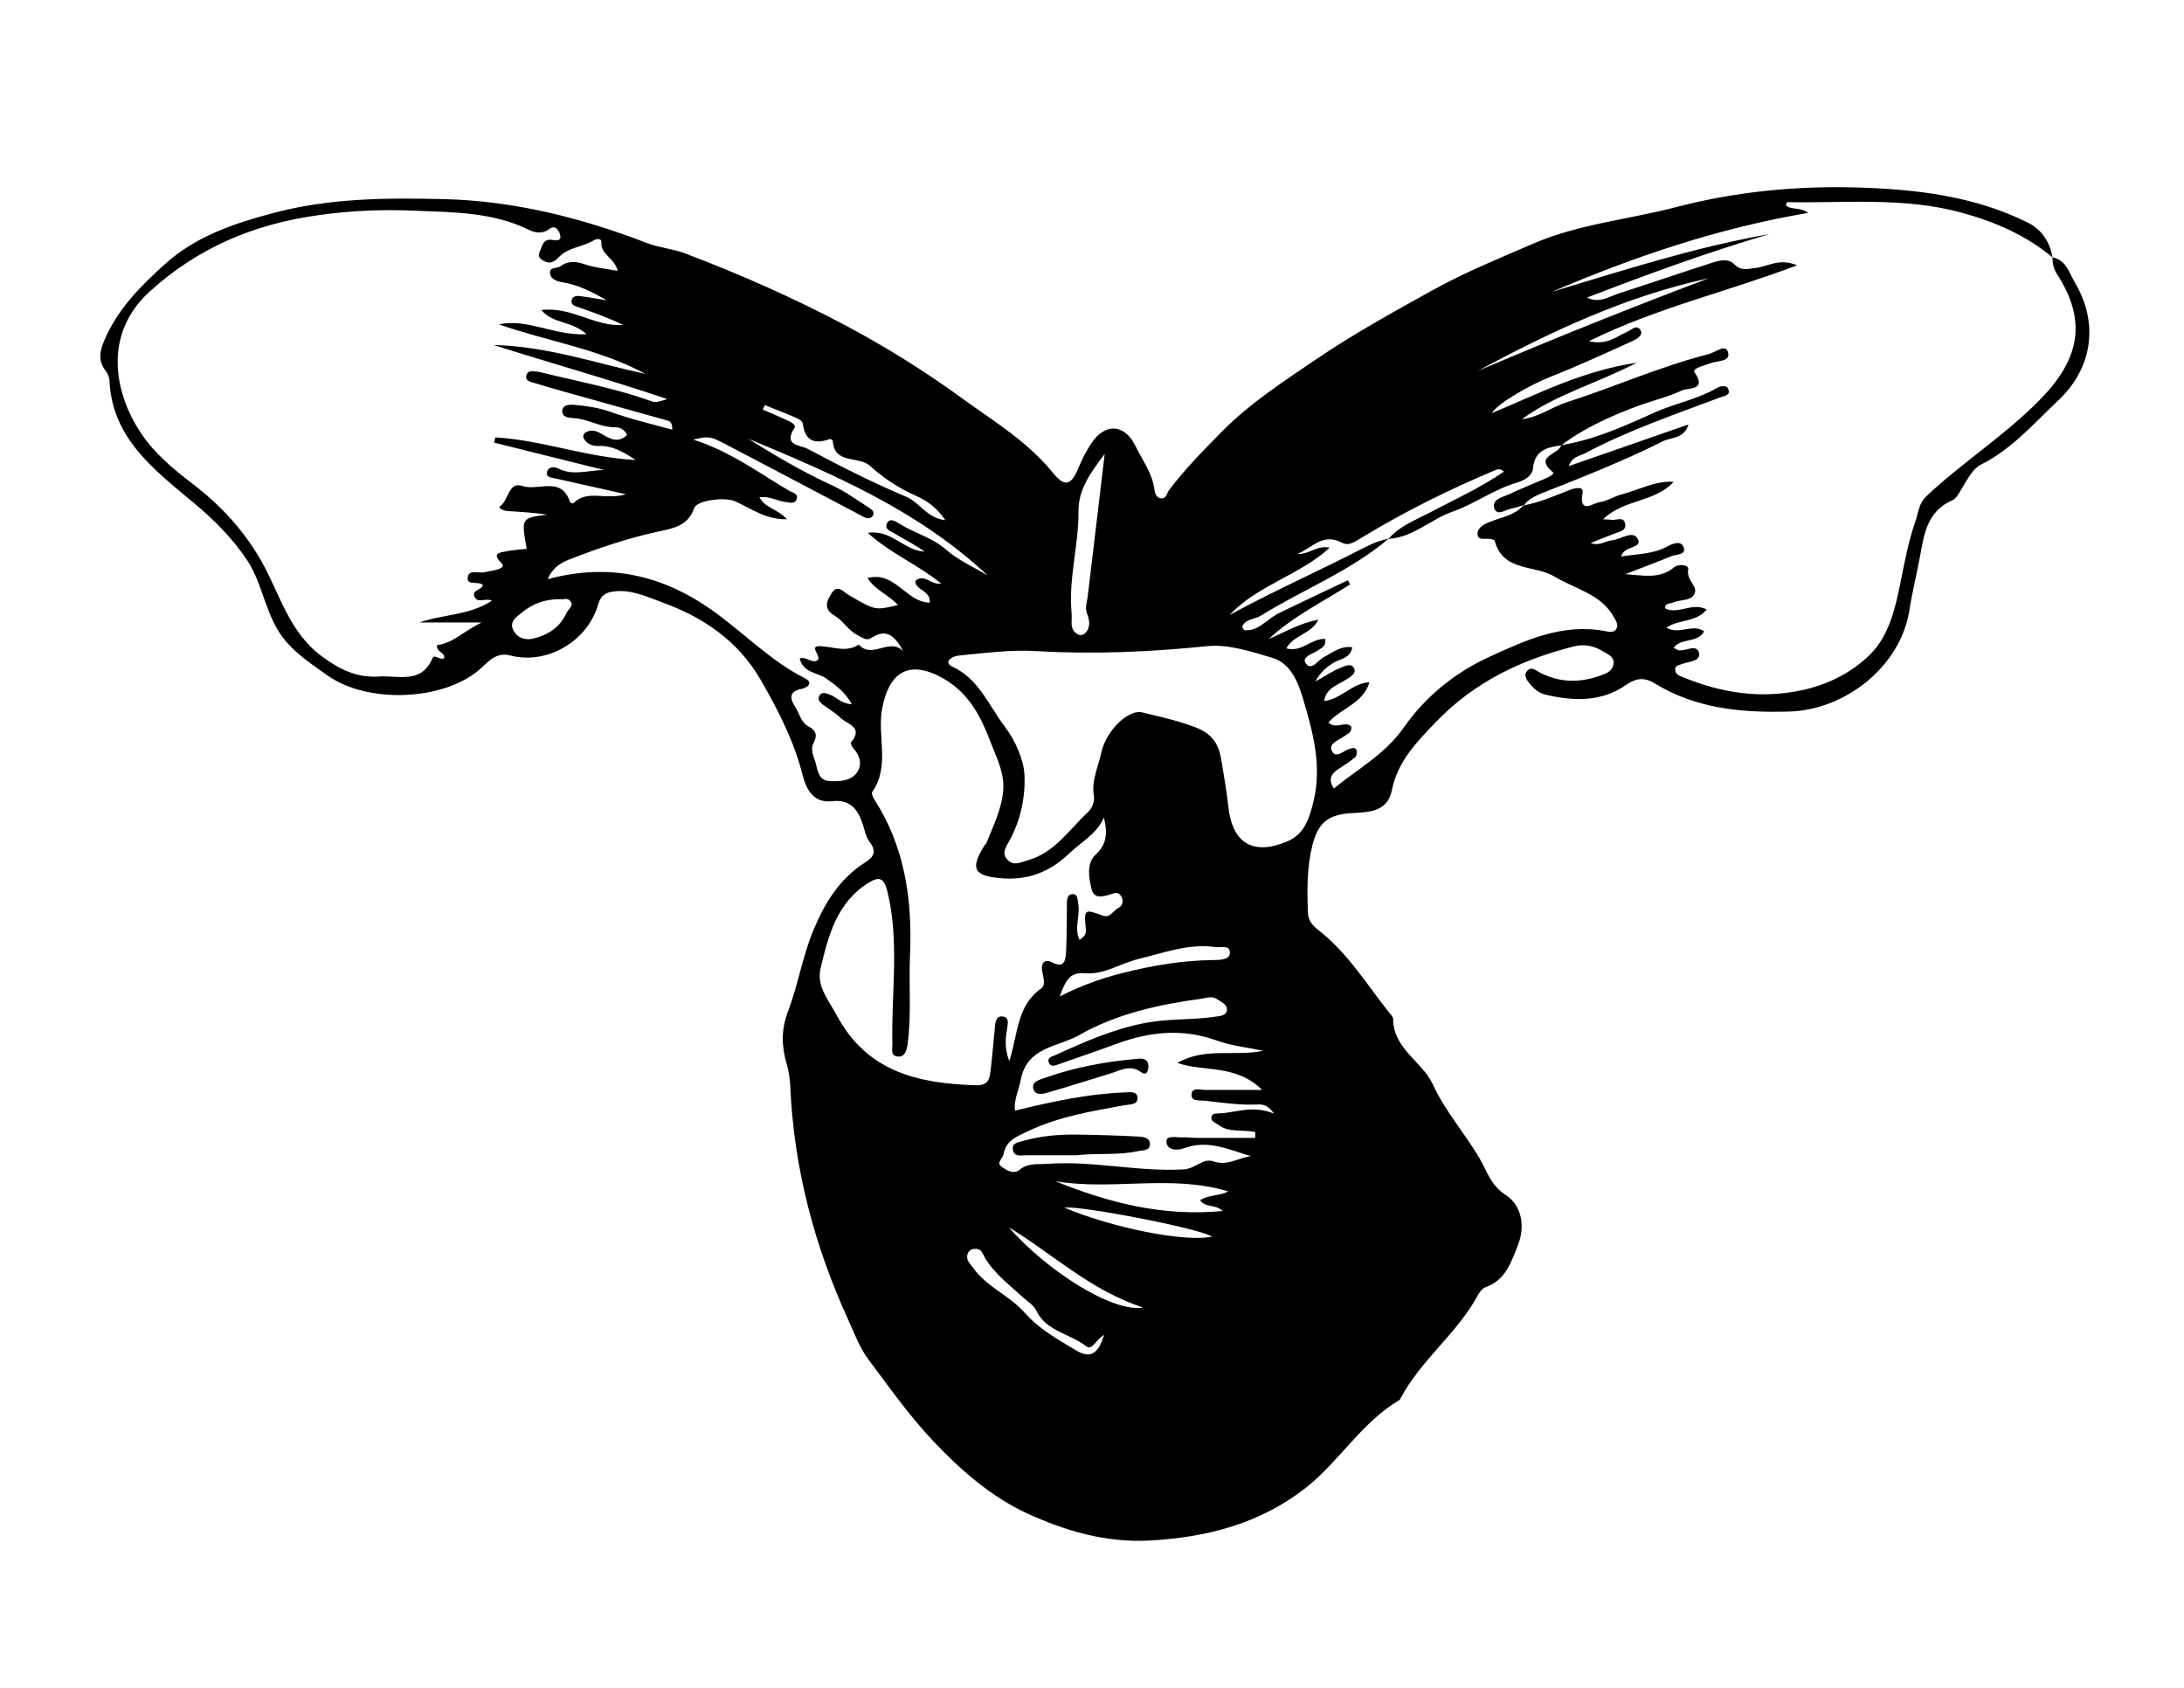 <?xml version="1.0" encoding="UTF-8" standalone="no"?>
<!-- Created with Inkscape (http://www.inkscape.org/) -->

<svg
   xmlns:svg="http://www.w3.org/2000/svg"
   xmlns="http://www.w3.org/2000/svg"
   version="1.1"
   width="100%"
   height="100%"
   viewBox="0 0 792 612"
   id="Layer_1"
   xml:space="preserve"><defs
   id="defs17" />
<g
   id="g3">
	<g
   id="g5">
		<path
   d="m 744.3,93.3 c 5.1,1 6.1,5.8 8.2,9.3 8.7,14.7 6.3,30.9 -6.1,42.6 -8.8,8.3 -16.8,17.6 -27.9,23.2 -3.2,1.6 -4.9,5.2 -6.8,8.3 -1.1,1.7 -2.1,4 -3.7,4.7 -9.3,4 -10.3,12.6 -11.8,20.7 -1.2,6.4 -2.8,12.8 -3.8,19.3 -3.3,20.4 -23.3,36 -43.5,36.6 -17.2,0.5 -33.9,-1 -49,-10.3 -3.6,-2.2 -6.7,-1.8 -10,0.5 -9.1,6.4 -19.1,6.1 -29.3,3.7 -2.3,-0.5 -4.1,-1.9 -5.6,-3.7 -1.2,-1.4 -2.6,-3.1 -1.3,-4.8 1.5,-2 3.2,-0.3 4.8,0.5 7.3,3.8 14.8,3.7 22.3,0.9 2,-0.7 3.9,-1.6 4.3,-3.9 0.4,-2.6 -1.6,-3.5 -3.4,-4.5 -3.4,-2.2 -7.1,-3 -11,-2 -19,4.8 -35.9,12.8 -49.9,27.3 -7.2,7.5 -14,14.4 -16.1,25 -1.5,7.4 -7.9,7.8 -13.9,8.1 -9,0.4 -12.8,3.3 -14.9,11.8 -2,8 -1.9,16.2 -1.6,24.3 0.1,2.8 1.6,4.6 3.6,6.2 10.7,8.2 17.6,19.7 25.9,30.1 0.6,0.7 1.4,1.5 1.4,2.3 0.1,10.9 10.6,15.4 14.4,23.7 4.6,10 11.8,17.9 17.1,27.1 2.7,4.7 3.9,9.4 9.2,12.9 6.2,4 7.2,11.8 4.5,18.4 -2.3,5.8 -4.4,12.6 -11.6,15.1 -1.1,0.4 -2.2,1.6 -2.8,2.8 -7.5,14 -20.8,23.6 -28.2,37.7 -0.1,0.2 -0.2,0.4 -0.4,0.5 -13.7,8.1 -21.7,22.2 -33.9,31.8 -16.6,13 -36,18 -56.9,19.1 -15.8,0.8 -30.5,-3.6 -44,-9.8 -12.9,-5.9 -24.1,-15.6 -34.2,-26.3 -8.7,-9.2 -16,-19.6 -23.5,-29.6 -3.1,-4.1 -4.9,-9.1 -7.1,-13.9 -12.4,-27 -19.9,-55.2 -21.2,-84.9 -0.1,-2.9 -0.6,-5.8 -1.4,-8.7 -1.8,-6.1 -1.9,-12.2 0.5,-18.5 3.7,-9.7 5.3,-20.1 9.3,-29.7 4.1,-9.8 9.4,-18.5 18.6,-24.4 3.2,-2 4.5,-4 1.7,-7.6 -1.4,-1.9 -1.8,-4.6 -2.6,-6.9 -1.8,-5.1 -4.6,-8.5 -10.9,-7.8 -6.5,0.8 -9.3,-3.9 -10.7,-9.3 -3.1,-12.4 -8.9,-23.7 -15.2,-34.6 -8.1,-14.1 -20.8,-22.8 -35.8,-28.2 -5.5,-2 -10.8,-4.6 -17,-4 -3.3,0.3 -5.2,1.3 -6.2,4.8 -3.8,13.3 -18.5,21.9 -31.7,18.5 -5.3,-1.4 -8.1,2.2 -11.1,4.9 -13.2,11.6 -40.7,12.6 -55.2,2.4 -5.3,-3.8 -10.5,-7.1 -15,-12.2 -7.7,-8.8 -8.2,-20.5 -14.3,-29.7 -5.5,-8.2 -12.3,-15 -20.1,-21.4 -13.8,-11.5 -28.9,-23 -29.8,-43.7 -0.1,-1.5 -0.7,-2.6 -1.5,-3.7 -2.7,-3.5 -2,-7.1 -0.4,-10.8 4.8,-11.4 13.2,-19.8 22.1,-27.8 11,-9.9 24.4,-14.5 38.6,-18.3 20.6,-5.6 41.6,-5.7 62.4,-5.2 25.5,0.6 50.1,6.8 73.9,16 4.5,1.7 9.3,2 13.7,3.7 20,7.6 39.5,16.2 58.5,26.3 14.8,7.9 29,16.8 42.4,26.6 11.2,8.1 23.3,15.4 32.3,26.5 4.4,5.4 6.7,4.9 9.4,-1.7 1.3,-3.1 2.8,-6.1 4.7,-8.9 4.8,-7.3 12,-7.2 16,1.1 2.4,5 6,9.6 6.8,15.5 0.2,1.5 0.7,3.4 2.7,3.4 1.6,0 1.8,-1.7 2.5,-2.8 5.8,-7.7 12.5,-14.5 19.3,-21.4 10.4,-10.5 22.4,-18.2 34.3,-26.3 13.4,-9.1 27.6,-16.9 41.8,-24.8 11.9,-6.6 24.4,-11.7 36.9,-17.1 16.5,-7.1 34.5,-8.7 51.7,-13.2 21.9,-5.7 44.1,-7.8 66.5,-7.1 20.9,0.7 41.5,3.1 60.6,12.5 5.2,2.4 8.4,6.9 9.4,12.8 -9.6,-8 -20.9,-12.9 -33,-16.2 -20.8,-5.7 -42.1,-3.4 -63.2,-3.8 -0.1,0 -0.3,0.7 -0.5,1.1 1.9,1.9 5,0.5 8.1,2.8 -33.1,5.6 -63.3,16 -92.9,28.6 26,-7.8 51.9,-16.2 78.8,-20.9 -22.4,6.6 -44.3,14.6 -66.1,23 4.4,2.2 7.9,-0.3 11.5,-1.5 11.2,-3.6 22.3,-7.4 33.5,-11 2.8,-0.9 6.1,-1.9 8.4,0.4 2.6,2.7 5.2,1.6 8.1,1.3 4.2,-0.5 8.2,-3.6 14.7,-0.9 -25.6,9.7 -50.9,15.4 -75.5,27.5 6.6,1.6 9.9,-1.7 13.7,-3.3 1.7,-0.7 3.7,-3.1 5.1,-0.5 0.9,1.8 -1.6,3.1 -3.1,3.8 -9.9,4.5 -19.7,9 -29.8,13 -7.1,2.8 -19,9.5 -21.1,13.1 16.8,-7 32.7,-15.3 52.6,-18.3 -14.9,7.7 -29.6,11.6 -41.7,20.5 6.1,-0.7 10.8,-4.4 16.4,-6.2 17.2,-5.5 33.7,-12.9 51.3,-17.4 2.5,-0.6 6.1,-3.8 7,-0.8 1.2,3.7 -3.9,3.1 -6.3,4.1 -2.2,0.9 -6.8,1.8 -5.8,3.3 4.7,6.7 -2.5,5.6 -4.4,6.5 -5.1,2.4 -10.6,3.7 -15.9,5.6 -9.9,3.7 -19.6,8 -28.1,14.4 -5.2,0.7 -9.6,1.8 -10.2,8.4 -0.3,2.7 -3.1,4.3 -5.8,5.1 -8.3,2.4 -15.3,7.7 -23.3,10.5 -8,2.8 -14.4,9.4 -23.3,9.9 4,-4.6 9.5,-6.7 14.7,-9.4 9.1,-4.8 18.5,-9 27.2,-15 -1.6,-1.4 -2.7,-0.7 -3.7,-0.3 -16.4,6.9 -32.3,14.8 -47.5,24 -2.4,1.4 -4.9,3.5 -7.5,2.1 -7.1,-3.8 -11,2.1 -16.2,4 4.2,0.4 7.2,-3.3 11.7,-2.2 -10.9,10 -26.1,13.5 -36.3,24.4 14.6,-8 29.8,-14.8 44.6,-22.3 4.2,-2.1 8.3,-4.5 13.1,-5.4 -13.9,11.8 -31,18.4 -46.3,27.9 -2.2,1.4 -5.5,1.1 -6.8,3.9 -0.1,0.3 0.5,1.4 0.9,1.4 2.9,0.3 5.2,-1.2 7.4,-2.8 1.6,-1.2 3.2,-2.5 5,-3.4 8.3,-4 16.7,-8 25,-11.9 0.3,0.5 0.5,1 0.8,1.5 -10,6.4 -20.7,11.6 -29.5,19.8 5.7,-2.4 11,-5.7 18,-7 -2.7,5.4 -9.1,5.5 -11.6,10.4 5.6,1.6 9.2,-3.8 14.1,-3.4 0.3,2.5 -1.2,3.2 -2.6,4.1 -2,1.3 -6.1,2.4 -4.5,4.7 2.1,3 4.4,-1.1 6.5,-2.2 3.3,-1.7 6.2,-4.2 10.4,-3.6 -0.8,3.9 -3.9,4.1 -6.2,5.3 -2.5,1.4 -4.9,3 -7.2,7.1 3.9,-2.1 6.2,-3.8 8.8,-4.8 1.6,-0.6 4.2,-2.3 5.3,0.2 0.8,1.8 -1.6,3 -3.1,4 -3,2 -7.1,2.9 -7.8,7.7 6.4,-0.8 10.2,-6.6 16.4,-6.8 -2.2,7.6 -10.3,9.4 -14.9,14.6 3,2.6 6,-0.7 8.3,1.4 0.4,2.2 -1.4,2.7 -2.6,3.6 -1.9,1.4 -5.6,2.5 -4.5,5.1 1.4,3.2 4.2,0.2 6.3,-0.5 1.2,-0.4 2.3,-0.8 2.8,0.6 0.2,0.7 -0.1,2 -0.6,2.4 -1.7,1.4 -3.6,2.7 -5.5,3.9 -2.8,1.7 -4.6,3.7 -2.2,7.4 8.8,-7.2 18.6,-12.4 25.5,-22.3 7.5,-10.7 18.1,-19.5 30.4,-25.2 13.5,-6.2 27.1,-12.6 42.8,-9.5 1.3,0.3 2.9,0.5 3.7,-0.8 0.9,-1.5 -0.1,-3.1 -0.9,-4.4 -4.7,-8.4 -14,-10.1 -21.4,-14.6 -7.2,-4.4 -18.8,-1.6 -21.8,-13.1 -0.1,-0.3 -1.2,-0.5 -1.8,-0.6 -1.7,-0.2 -4.3,0.7 -4.4,-1.8 0,-2.4 2.5,-3.6 4.6,-4.4 4.2,-1.7 8.8,-2.3 12,-5.9 5.8,-1.1 11.2,-3.4 16.7,-5.6 1.8,-0.7 5.3,-1.6 4.8,1 -1.4,8 3.9,3.7 6.1,3.4 2.8,-0.4 5.5,-2.2 8.3,-2.9 6.2,-1.6 11.9,-4.9 18.6,-4.5 -6.7,7.5 -18,6.2 -25.6,13.6 1.7,0.1 2.6,0.1 3.4,0.2 1.7,0.1 4.1,-1.2 4.6,1.3 0.6,2.8 -2.1,2.9 -3.9,3.7 -2.7,1.1 -5.3,2.1 -8.6,3.4 3.4,1.2 5.4,-0.8 7.8,-1 3.2,-0.3 7.6,-3.8 9.3,-0.5 1.9,3.6 -5,2.3 -6,6.4 5.9,-1 11.6,-0.8 16.8,-3.7 1.9,-1 5,-2.3 5.9,0.5 0.8,2.6 -2.6,2.4 -4.3,3 -5.6,2.3 -11.3,4.4 -16.9,6.6 6.3,0.4 12.5,1.9 17.7,-2.5 1.4,-1.2 5.4,-1.1 5.1,0.8 -0.7,3.7 3,5.7 2.5,8.1 -0.8,3.6 -5.3,2.6 -8,3.9 -1.1,0.5 -2.9,0 -2.9,2.1 4.8,2.4 9.8,-2.4 15.1,0.4 -3.8,4.8 -10,3.4 -14.6,6.6 4.7,2.7 9.4,-1.6 13.7,1.3 -2.5,4.5 -8.3,2.2 -11.1,6 0.9,0.4 1.4,0.9 2,0.9 2.5,0.3 6.4,-2.4 7.2,0.9 0.8,3.1 -3.6,3.1 -5.9,4 -1.2,0.5 -3,0.5 -2.7,2.4 0.2,1.5 1.6,2 2.9,2.5 13.8,5.6 27.8,7.9 42.9,4.7 9.8,-2.1 18.1,-6.4 24.8,-12.9 7,-6.9 9.3,-17.2 11.1,-26.3 1.5,-7.5 2.9,-14.9 5.4,-22.1 1.1,-3.1 1.2,-6.5 4,-9.1 13.1,-12.3 28.3,-21.9 41.1,-34.9 14.4,-14.6 17.3,-28.5 6.3,-45.5 -1.4,-2.2 -1.7,-4.1 -1.7,-6.2 z m -500.5,62.5 c 0,-2.6 -0.8,-3 -1.7,-3.3 -12.2,-3.4 -24.3,-6.8 -36.5,-10.2 -3.9,-1.1 -7.8,-2.2 -11.7,-3.4 -1.4,-0.4 -3.6,-0.7 -3,-2.9 0.6,-1.9 2.6,-1.4 4.1,-1.2 0.7,0.1 1.3,0.2 2,0.4 13,3.2 26.1,5.6 38.7,10.1 2,0.7 2.1,0.7 6.3,-0.6 -21.1,-7.1 -42.1,-13 -63,-19.6 19,0.4 36.8,6.5 55.1,10.5 -16.7,-9.1 -35.5,-11.8 -53.2,-18 10.5,-2.2 19.8,4.1 31.8,3.6 -5.4,-5 -12,-3.6 -16.4,-8.8 11.2,-1.3 19.7,6.3 29.7,5.4 -5.3,-2.5 -10.7,-4.5 -16.2,-6.4 -1.2,-0.4 -2.9,-0.8 -2.5,-2.6 0.4,-1.6 2.1,-1.6 3.4,-1.4 3.1,0.4 6.2,1 9.4,1.5 -5.3,-3 -10.5,-5.7 -16.4,-6.6 -1.7,-0.3 -3.9,-1.1 -4.2,-3 -0.5,-2.7 2.5,-1.8 3.8,-2.8 2.9,-2.1 5.7,-1.7 9,-0.6 3.5,1.2 7.3,1.5 11.7,2.3 -1.1,-4.7 -6.3,-5.9 -5.9,-10.4 0.1,-1.4 -1.7,-1.3 -2.7,-0.7 -4,2.5 -9.3,2.5 -12.7,6.1 -1.6,1.7 -3.1,2.6 -5.3,1.5 -1.3,-0.6 -2.5,-1.6 -1.8,-3.1 1,-2.1 1.1,-5.2 4.8,-4.6 1.7,0.3 3.5,0.3 2.6,-2.3 -0.6,-1.5 -1.8,-3.1 -3.6,-1.8 -2.6,2 -5.2,1.6 -7.7,0.4 -13,-6.4 -27.1,-6.3 -41,-6.9 -11.7,-0.5 -23.3,-0.1 -35.1,1.6 -23.3,3.2 -43.7,11.7 -61.3,27.7 -17.1,15.5 -12.9,37 -3,51.6 4.8,7.2 11.8,13 18.9,18.4 9.9,7.6 18.1,16.5 24.5,27.6 6.8,11.9 10,26 22.3,34.9 6.5,4.8 12.8,7.6 20.4,7.1 6.9,-0.5 15.4,2.9 19.4,-6.6 0.8,-1.8 2.8,1 4.3,-0.1 0.3,-2.2 -3,-2.1 -2.6,-4.7 5.7,-0.6 9.5,-5 16.2,-8.2 -8.9,0 -15.8,0 -22.6,0 8.6,-3 18,-2.5 26.3,-7.9 -2.4,-1.1 -5,1 -6.2,-1.2 -1.5,-2.8 2.6,-2.5 2.9,-4.5 -1.6,-1.5 -5.7,0.3 -5.5,-2.5 0.2,-3.4 4,-1.6 6.1,-2.1 1.5,-0.4 3.1,-0.5 4.6,-1 1.2,-0.4 3.1,-0.9 1.3,-2.6 -3.4,-3.4 0,-3.6 2,-4 2.4,-0.5 4.9,-0.6 7.4,-0.9 -2,-11.2 -2,-11.2 7.5,-12.4 -4.8,-0.7 -9.6,-1 -14.5,-1.3 -1.4,-0.1 -3.6,-1.1 -2.7,-1.7 3.2,-2.1 3,-9.1 8.1,-7.4 5.7,2 14.3,-3.8 17.3,5.9 0.1,0.2 1,0.5 1.2,0.4 5,-5.2 11.6,-1 19.1,-3.3 -9.7,-2.2 -17.6,-3.9 -25.5,-5.7 -1.4,-0.3 -3.7,-0.3 -3.1,-2.5 0.5,-1.9 2.7,-1.8 4.1,-1.1 5.3,2.7 10.9,0.6 16.5,0.5 -13.3,-3.3 -26.5,-6.6 -39.8,-9.9 0.1,-0.6 0.3,-1.3 0.4,-1.9 16.7,0.9 32.8,7.2 50.9,8.2 -5,-3.4 -8.9,-5.3 -13.6,-5.1 -1.9,0.1 -4.1,-0.7 -5.2,-2.7 -0.5,-0.9 0,-1.8 0.8,-2.3 2,-1.1 4,-0.4 5.8,0.7 3,1.8 5.9,3.4 9.1,0.3 -0.9,-2 -2.7,-2.8 -4.4,-2.8 -5.3,0.1 -9.9,-3.1 -15.2,-3.3 -1.7,-0.1 -4.2,-0.4 -3.9,-2.8 0.3,-2.2 2.8,-2.1 4.5,-2 4.3,0.4 8.5,1 12.6,2.4 7.1,2.6 14.7,4.4 22.8,6.6 z m 156.5,140.6 c -2.6,6.1 -8.3,8.9 -12.6,13.1 -7.1,6.8 -15.3,9.9 -25.2,8.9 -9.4,-0.9 -10.7,-3.5 -5.5,-11.8 0.2,-0.4 0.7,-0.7 0.8,-1.1 2.4,-6.1 5.4,-12 6,-18.8 0.5,-6.3 -2.2,-11.5 -4.3,-16.9 -3.5,-9.3 -7.7,-18.1 -17.1,-23.6 -12.2,-7.1 -19.9,-3.1 -22.5,10.7 -1.9,10 3,20.8 -3.6,30.3 -0.3,0.5 0.2,1.7 0.6,2.4 11.2,17.3 14,36.5 13.1,56.7 -0.5,10.8 0.6,21.7 -0.9,32.5 -0.3,1.9 -0.9,4.5 -3.4,4.3 -3,-0.2 -2,-2.9 -2.1,-4.8 -0.4,-18.2 2.6,-36.5 -1.7,-54.7 -1.3,-5.5 -3.1,-5.9 -7.1,-3.4 -11.3,7.1 -14.4,19 -17.2,30.8 -1.6,6.6 2.8,11.5 5.8,17.1 11,20.5 29.3,24.7 50.1,25.4 4.9,0.2 5.3,-2.1 5.7,-5.2 0.7,-5.6 1.1,-11.2 1.7,-16.8 0.2,-1.7 0.8,-3.3 2.9,-2.9 2.1,0.4 1.7,2.1 1.5,3.8 -0.6,3.6 -1.2,7.3 0.7,12.4 3.2,-10.2 2.8,-20.3 11.6,-26.4 1.7,-1.2 0.7,-4.2 0.3,-6.5 -0.5,-2.6 1,-4.3 3.5,-3 4.9,2.5 5,-1.1 5.2,-3.9 0.3,-5.6 0.2,-11.3 0.3,-17 0,-1.6 0,-3.7 2,-3.8 2.1,-0.1 1.8,2.1 2.1,3.6 0.8,4.2 -1.6,8.7 0.5,13 1.6,-1.1 2.4,-2 2.3,-3.6 -0.8,-7.6 -0.6,-7.7 6.1,-5.2 2.7,1 3.8,-1.9 5.7,-2.8 1.6,-0.8 1.9,-2.7 1,-4.2 -1.3,-2.2 -3.2,-0.8 -4.9,-0.4 -2.7,0.7 -5.1,1 -5.9,-2.4 -1,-4.3 -1.8,-9.2 1.5,-12.3 4.3,-3.9 4.3,-8.3 3,-13.5 z m -24.2,-60.3 c -9.5,-0.6 -19,0.7 -28.4,1.6 -1.2,0.1 -2.8,0.7 -3.5,1.6 -0.9,1.1 0.3,2.1 1.3,2.5 9.5,4.4 13.1,14.1 18.9,21.7 3.9,5.1 6.9,12.3 7.1,17.4 0.4,7.7 -1.3,16.5 -5.5,24 -1.2,2.2 -2.9,4.5 -0.7,6.8 2.3,2.5 4.9,0.9 7.5,0.2 9.8,-2.8 15,-11.2 21.9,-17.6 1.3,-1.2 2.3,-3.8 2,-5.6 -1,-5.7 1.6,-10.7 2.7,-15.9 1.7,-7.8 9.7,-15.7 14.8,-14.5 6.5,1.6 13.1,3 19.5,5.5 6.1,2.4 8.3,6.2 9.2,11.8 0.9,5.5 1.9,11.1 2.5,16.6 1.4,13.6 9,18.2 21.6,12.8 6.4,-2.8 8,-8.9 9.4,-14.8 3,-12.6 -0.3,-24.8 -3.8,-36.6 -1.7,-5.7 -4.3,-13.1 -11.3,-15.1 -7.7,-2.3 -15.9,-5 -23.6,-4.2 -20.6,2.1 -41.1,3 -61.6,1.8 z m -104.7,-77 c 9.8,6.2 19.9,12.1 30.6,17 4.7,2.2 8.9,5.3 13.3,8.1 0.9,0.6 2,1.5 1.2,2.8 -0.7,1.1 -1.9,1.1 -3,0.6 -1,-0.5 -2,-1.1 -3,-1.6 -15.9,-8.4 -31.8,-16.8 -47.7,-25.1 -5.2,-2.7 -5.8,-2.8 -11.4,-1.5 13.3,4.2 23.7,12 34.7,18.5 1.3,0.8 3.5,1 2.8,3.1 -0.7,1.9 -2.7,1.2 -4.2,1 -3,-0.4 -5.7,-2.2 -9.3,-1.7 2.1,4 6.6,4.2 10,8 -8,0.1 -13.2,-4.1 -19,-6.6 -3.5,-1.5 -13.7,-0.4 -14.7,2.6 -2.2,6.4 -7.6,7.3 -12.8,8.4 -11.1,2.4 -21.8,6 -32.3,10.1 -3,1.2 -6,2.7 -8,7.2 22.3,-6 41.6,-1.4 59.4,11.1 11.5,8.1 21.3,18.5 34,24.9 3,1.5 1,3.3 -1.4,3.8 -4.5,0.9 -4.2,3.5 -2.3,6.4 1.6,2.4 2.1,5.7 4.9,7.2 2.8,1.5 3.3,3.2 1.8,6.1 -1.3,2.4 0.2,4.9 0.8,7.2 0.7,2.9 1.2,6.3 4.9,6.5 3.5,0.2 7.7,0.1 10,-3 2,-2.7 1.3,-6 -1.1,-8.7 -0.6,-0.6 -1.2,-2 -1,-2.3 4.7,-5.6 -1.4,-6.6 -3.8,-8.9 -1.9,-1.9 -4.3,-3.2 -6.5,-4.9 -0.9,-0.7 -1.8,-1.6 -1.3,-2.9 0.7,-1.6 2.2,-1.3 3.5,-0.8 2.6,0.8 4.5,3.5 8.4,3.6 -2.5,-4.4 -5.8,-6.8 -9,-9.1 -3.2,-2.4 -8.5,-2 -9.9,-7.4 2.5,-1 4.4,2.1 6.6,0.5 1.2,-1.6 -3.5,-5.2 0.8,-5 4.7,0.1 9.4,2.5 14,-0.6 4.9,5.5 11.3,-2.8 16.2,2.5 -2.8,-5.1 -5.8,-8.8 -11.8,-4.8 -1.6,1.1 -3.4,-0.4 -5,-1.2 -3.3,-1.7 -5.1,-5.2 -8.2,-7 -4,-2.4 -2.9,-5.1 -1.1,-8 2.2,-3.5 4.2,-0.7 6.2,0.5 9.6,5.6 9.5,5.7 17.9,3.7 -3.2,-3.7 -8.2,-5.3 -11,-9.8 10,-2.7 14,8.9 22.6,8.9 0.2,-4.6 -5.1,-4.3 -5.3,-7.8 3.2,-3 5.6,1.5 9.4,0.9 -8.6,-7 -18.4,-10.9 -26.6,-18.4 8.6,-1.3 13.3,6.6 20.6,6.8 -3.5,-2.5 -7.3,-4.4 -11,-6.6 -1.4,-0.8 -3.9,-1.6 -2.5,-3.9 1,-1.7 2.9,-0.5 4.2,0.3 5.5,3.5 11.9,5 17.1,9.5 4.4,3.9 10,6.3 15.1,9.4 -25,-23.5 -55.8,-36.7 -86.8,-49.6 z M 458.1,381 c -5.7,-1.2 -11.7,-1.8 -17.1,-3.8 -12.4,-4.4 -24.4,-3.1 -36.4,1.4 -6.8,2.5 -13.6,4.8 -20.4,7.2 -1.3,0.4 -2.9,1.3 -3.7,-0.2 -1.1,-2.2 1.1,-2.5 2.4,-3.1 10.5,-4.8 20.9,-9.4 32.5,-11.6 8.3,-1.6 16.7,-1 24.9,-2.2 1.7,-0.3 4.2,-0.2 4.6,-2.2 0.4,-2.3 -2.1,-3.2 -3.7,-4.3 -1.7,-1.1 -3.5,-0.4 -5.3,-0.1 -15.5,2.1 -30.8,5.4 -44.5,13.2 -7.7,4.4 -18.9,4.2 -21.2,16.1 -0.8,4 -2.7,7.8 -2.1,11.3 13.6,-3.3 26.5,-6.1 39.9,-6.6 1.7,-0.1 4.3,-0.5 4.5,1.8 0.2,2.8 -2.7,2.5 -4.5,2.8 -12,2.2 -23.9,4.1 -35.3,9.5 -4.4,2.1 -7.9,3.4 -8.8,8.4 -0.3,1.6 -2.9,3 -0.5,4.6 1.8,1.2 4.2,2.7 6.3,1 3.2,-2.7 6.7,-1.9 10.3,-2.2 16.5,-1.2 32.8,3 49.4,2 4.2,-0.3 6.9,-4.2 10.6,-2.9 5.1,1.8 9.1,-1.3 13.6,-1.9 -7.9,-2.3 -15.5,-6.1 -24.1,-2.9 -2.3,0.9 -6.4,1 -6.5,-2.4 -0.1,-2.4 3.7,-1.4 5.8,-1.5 1.8,-0.1 3.6,0.2 5.4,0.2 7,0 14,0 21,0 0,-0.7 0,-1.4 0,-2.1 -4.5,-1.1 -9.6,0.4 -13.6,-2.8 -1,-0.8 -2.8,-1.1 -2.2,-2.9 0.4,-1.3 1.8,-1 2.9,-1.1 6.1,-0.3 12.1,-3.1 19.7,0.1 -2.7,-3.9 -5,-3.3 -6.8,-3.3 -6.2,0.2 -12.2,-0.7 -18.3,-1.4 -1.9,-0.2 -5,0.4 -4.8,-2.3 0.2,-2.7 3.1,-1.6 5.1,-1.6 6.4,0 12.7,0 20.5,0 -9.6,-9.5 -21.2,-6.4 -30.7,-9.8 10.1,-5.8 20.9,-2.2 31.1,-4.4 z m -12.7,51 c -20.7,-6.3 -41.9,-0.2 -62.7,-3.7 19.3,7.8 39,12.9 60.7,10.8 -2.8,-2.6 -6.2,-1.1 -8.2,-3.9 3.1,-2.1 6.9,-1.4 10.2,-3.2 z M 400.6,164.6 c -4.7,6.3 -9.6,12.6 -9.5,20.8 0.1,12.4 -3.7,24.5 -2.5,37 0.3,2.6 -0.9,5.5 1.9,7.4 1,0.7 2.3,0.6 3.1,-0.3 2,-2.1 1.5,-4.7 0.6,-7 -0.8,-2.1 -0.1,-3.9 0.2,-5.9 2.1,-17.2 4.1,-34.5 6.2,-52 z M 277.4,146.9 c -0.3,0.5 -0.6,1.1 -0.8,1.6 2.8,1.2 5.6,2.4 8.4,3.7 1.4,0.6 3.9,1.7 3.1,3 -4.3,6.4 2.3,6.2 4.7,7.5 11.7,6.2 23.6,12.3 35.8,17.4 5,2.1 7.5,7.8 14.2,8.5 -3,-4.5 -6.7,-7.1 -10.8,-8.9 -6.1,-2.7 -11.7,-6.4 -16.4,-10.7 -4.2,-3.9 -13.1,-0.4 -13.6,-9.2 0,-0.2 -0.8,-0.7 -1.1,-0.6 -5.5,2 -9,0.7 -9.8,-5.7 -0.1,-0.8 -1.6,-1.6 -2.6,-2.1 -3.7,-1.6 -7.4,-3 -11.1,-4.5 z m 258.5,-12.4 c 27.7,-11.8 55.6,-23 83.8,-33.6 -29.8,6.4 -57.1,19.2 -83.8,33.6 z M 384.3,361.3 c 8.3,-4.2 15.6,-6.7 23.2,-8.6 10.8,-2.7 21.6,-4.5 32.7,-4.6 2.1,0 5.6,-0.1 5.8,-2.4 0.2,-3.3 -3.3,-2 -5.2,-2.3 -9.7,-1.4 -18.7,2.1 -27.9,4.3 -6.6,1.6 -12.5,5.8 -19.5,5.2 -5.5,-0.5 -7,2.7 -9.1,8.4 z M 400.4,484 c -3.2,1.9 -4.3,5.9 -6.6,4.1 -5.8,-4.6 -14.4,-5.3 -18,-12.9 -1,-2.1 -2.9,-3 -4.5,-4.5 -4.9,-4.5 -10.4,-8.6 -14,-14.4 -0.9,-1.5 -1.2,-3.5 -3.5,-3.5 -1.5,0 -2.7,0.7 -3,2.2 -0.5,2.1 1.1,3.2 2.1,4.7 4.9,7 13.2,10 18.7,16.3 5.3,6 12.2,9.8 18.9,13.8 5,2.9 7.8,1 9.9,-5.8 z m -196,-266.7 c -7,-0.3 -11.5,1.8 -15.4,5 -1.9,1.5 -4.3,3.2 -2.9,6.1 1.5,3 4.5,3.9 7.5,3.1 5.2,-1.3 9.5,-4.1 11.8,-9.2 0.6,-1.4 2.6,-2.4 1.6,-4.1 -1,-1.6 -2.9,-0.9 -2.6,-0.9 z m 235.1,231.1 c -4.6,-3.1 -48.9,-11.5 -53.5,-10.5 17.4,7.3 43.6,12.6 53.5,10.5 z M 365.8,445 c 14,15.9 37.7,31 48.7,29.1 -19.4,-6.4 -32.9,-19.6 -48.7,-29.1 z"
   id="path7" />
		<path
   d="m 552.7,183.1 c -1.5,0.4 -3,1 -4.6,1.3 -2.1,0.4 -5,2.7 -6.1,0.2 -1.3,-3.4 2.5,-4.2 4.8,-5.2 4.5,-2.1 9.1,-4 13.6,-5.9 1.2,-0.5 3.5,-1.6 2.7,-2.3 -7.1,-6 2.5,-6.4 3,-9.8 12.1,-1.9 23.2,-7 34.3,-12 7.2,-3.2 15.1,-4.6 22,-8.6 1.3,-0.8 3.6,-1.4 4.3,0.2 1.1,2.5 -1.7,2.6 -3.2,3.2 -16.5,6.2 -33.2,11.9 -48.8,20.2 -1.9,1 -4.5,1 -5.8,4.6 14.9,-5.2 29.2,-10.1 43.4,-15.1 -1.7,5.4 -6.2,4.5 -9.5,6.2 -14.3,7.2 -29.2,13 -44.1,18.9 -2.2,1 -4.5,2 -6,4.1 z"
   id="path9" />
		<path
   d="m 390.3,418.9 c -6.1,0 -12.1,0 -18.2,0 -2,0 -4.4,0.7 -4.8,-2.1 -0.4,-2.4 2,-2.6 3.7,-3.1 6.3,-1.8 12.8,-2.4 19.4,-2.3 7.4,0.1 14.8,0.3 22.1,0.7 1.8,0.1 4.7,0.2 4.5,3 -0.2,2.3 -2.7,1.9 -4.4,2.3 -7.4,1.6 -14.9,0.6 -22.3,1.5 z"
   id="path11" />
		<path
   d="m 416.5,386.7 c -0.2,1.6 -0.6,3.6 -2.8,2 -3.9,-2.8 -7.3,-0.6 -10.9,0.5 -7.3,2.2 -14.6,4.6 -22,6.7 -2,0.6 -5.1,1.7 -6,-0.9 -0.9,-2.8 2.2,-3.5 4.2,-4.2 10.9,-3.9 22.2,-5.9 33.7,-6.9 2.1,-0.2 3.6,0.2 3.8,2.8 z"
   id="path13" />
	</g>
</g>
</svg>